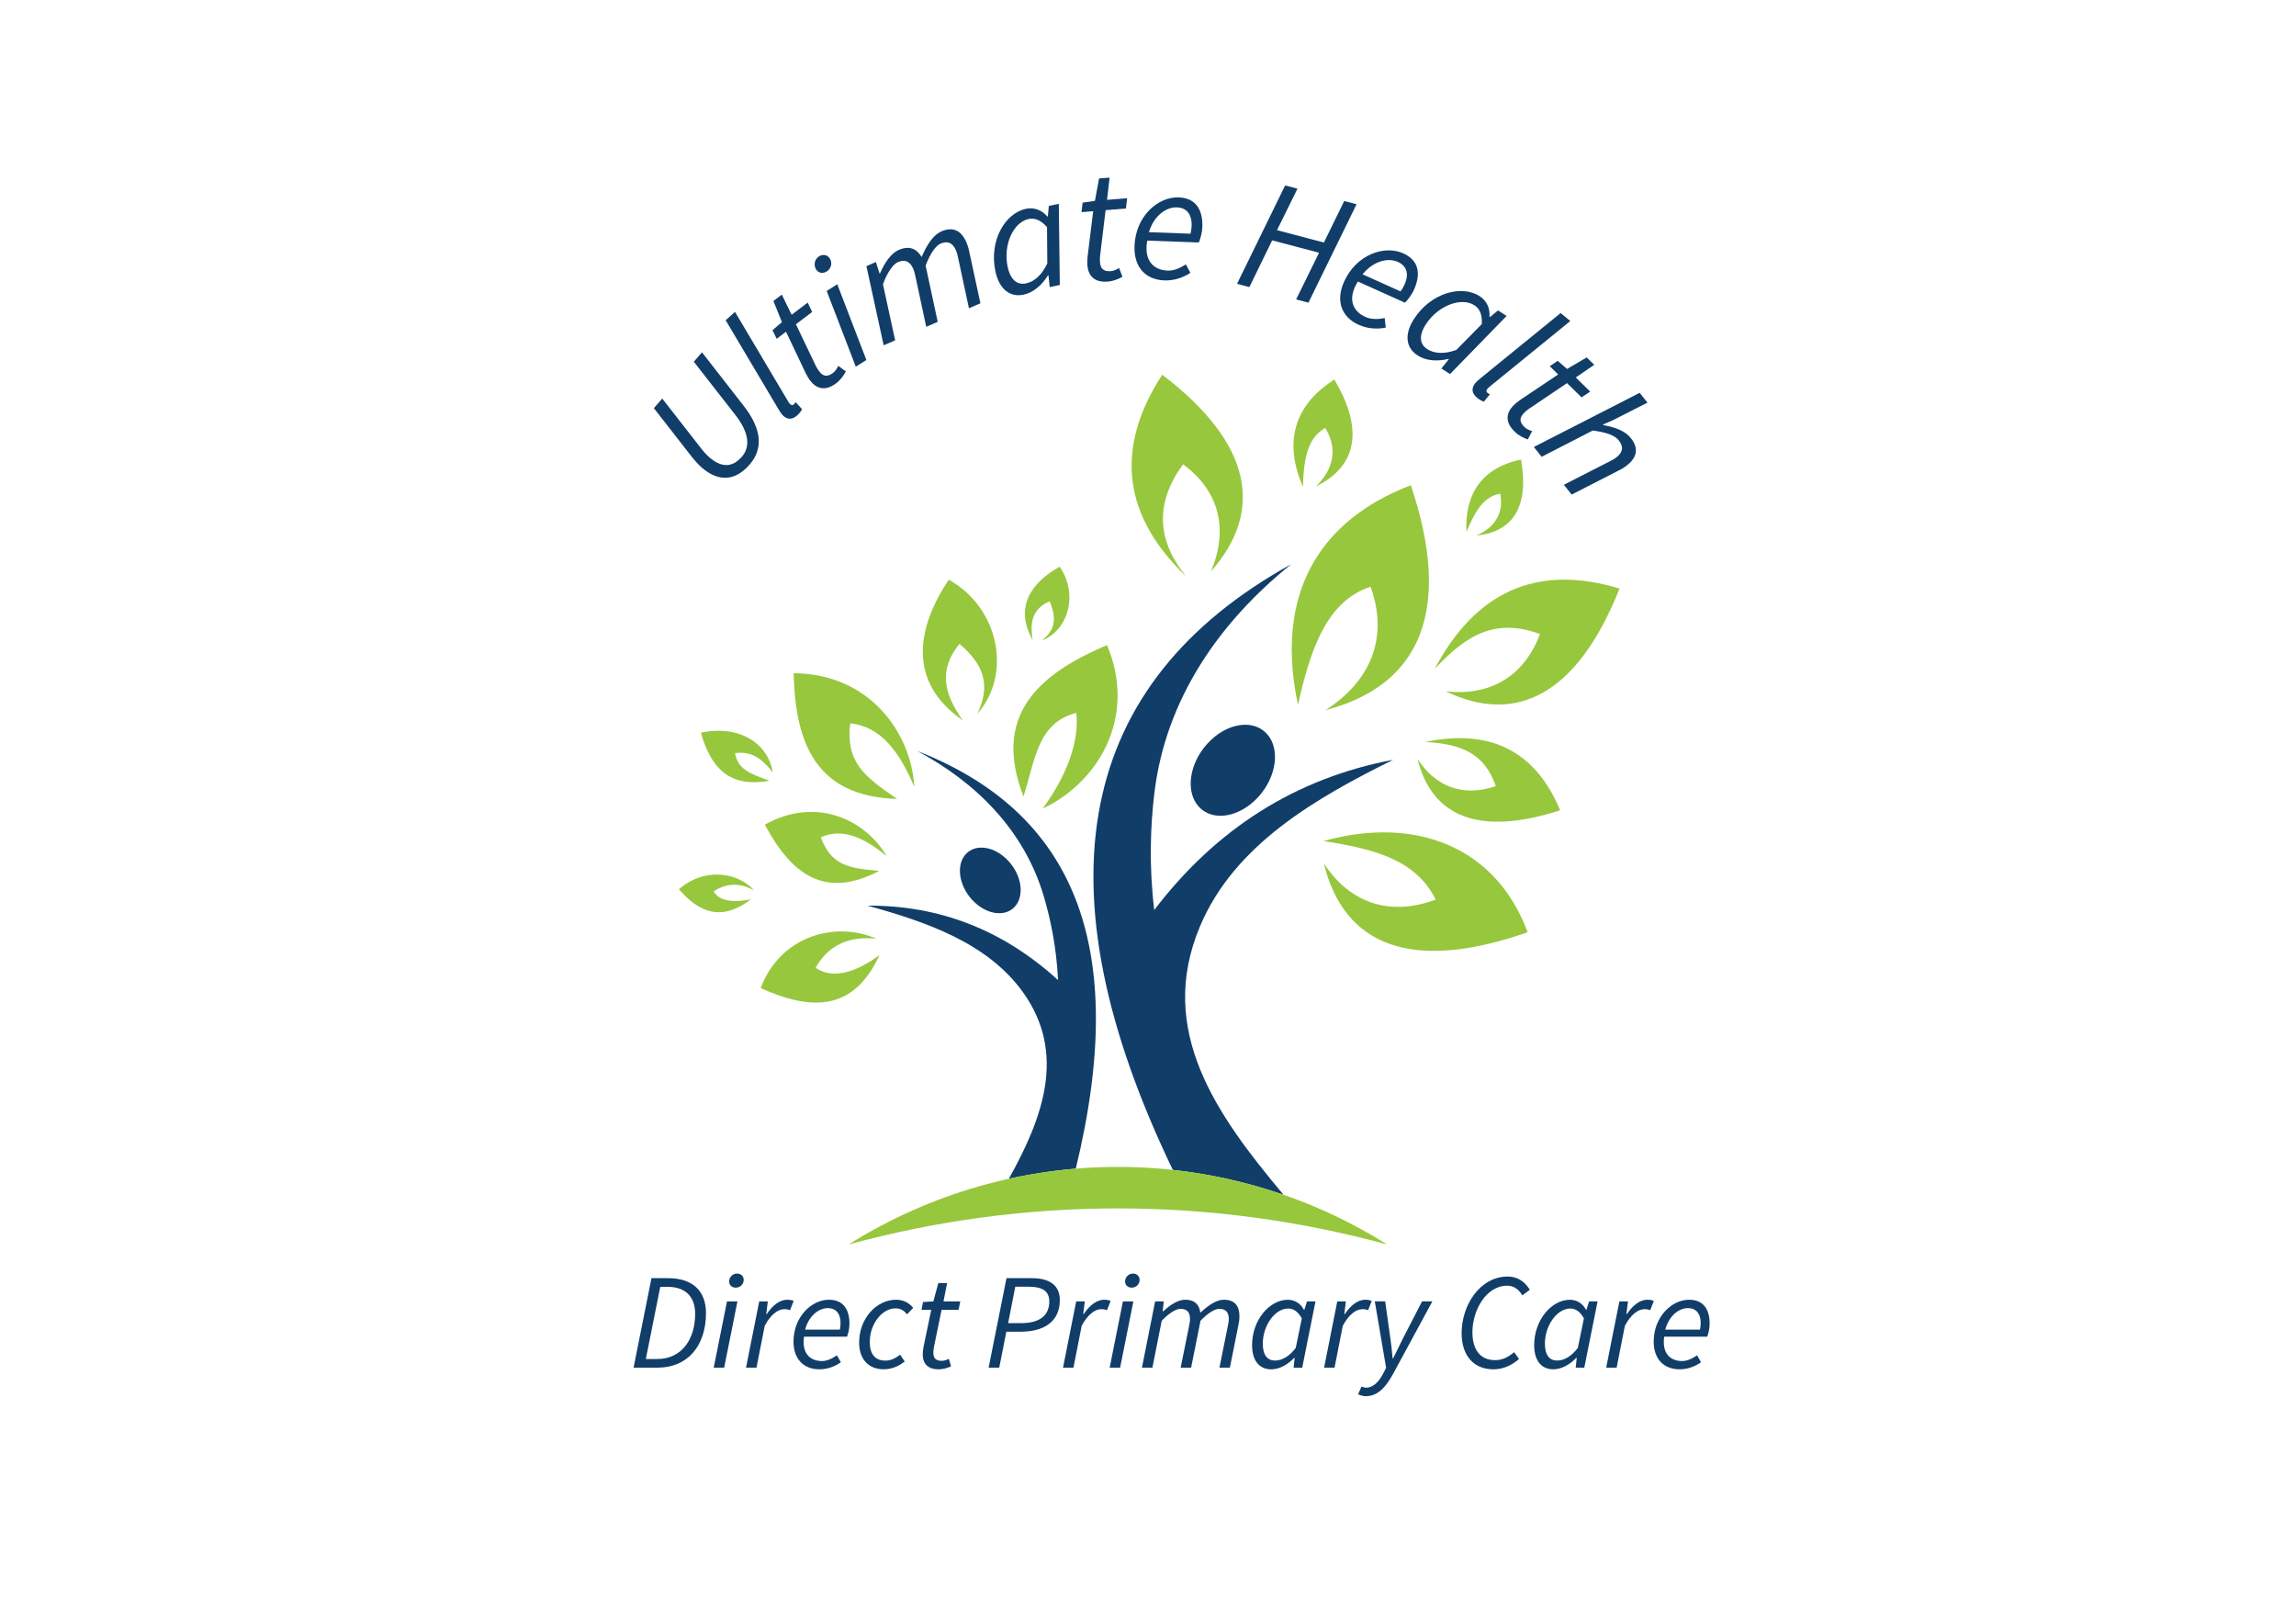 <?xml version="1.0" encoding="utf-8"?>
<!-- Generator: Adobe Illustrator 24.2.1, SVG Export Plug-In . SVG Version: 6.00 Build 0)  -->
<svg version="1.1" xmlns="http://www.w3.org/2000/svg" xmlns:xlink="http://www.w3.org/1999/xlink" x="0px" y="0px"
   viewBox="0 0 842 595" style="enable-background:new 0 0 842 595;" xml:space="preserve">
<style type="text/css">
  .st0{fill-rule:evenodd;clip-rule:evenodd;fill:#113D69;}
  .st1{fill-rule:evenodd;clip-rule:evenodd;fill:#97C73D;}
  .st2{fill:#113D69;}
</style>
<g id="Guides_For_Artboard">
</g>
<g id="Layer_1">
  <g id="Layer_9">
  </g>
  <g id="Layer_8">
    <path class="st0" d="M470.7,438.1c-24.48-29.2-46.72-60.23-30.63-98.44c12.64-30.03,42.66-47.09,70.83-61.06
      c-35.54,6.73-64.75,25.09-87.62,55.09c-1.94-16.24-1.4-30.78,0.05-42.84c4.17-34.73,24.01-62.87,50.16-83.95
      c-78.54,43.48-93.7,117.6-43.38,222.08C443.86,430.49,457.48,433.52,470.7,438.1z"/>
  </g>
  <g id="Layer_7">
    <path class="st1" d="M485.17,230.79v-29.83c7.15-9.63,17.76-17.48,32.22-23.03c15.42,45.73,3.58,73.39-31.31,82.47
      c16.82-10.77,23.17-26.86,16.56-45.24C494.69,217.67,489.21,223.36,485.17,230.79L485.17,230.79z M485.17,176.96v-1.52
      c4.29-5.69,4.74-12.18,0.82-18.51c-0.28,0.16-0.56,0.32-0.82,0.5v-15.27c1.27-1.03,2.66-2.03,4.17-2.99
      C499.67,156.64,497.77,169.41,485.17,176.96L485.17,176.96z M564.76,232.49c-5.88,15.66-18.47,22.87-34.6,21
      c26.29,12.64,48.5,0.72,63.76-37.67c-30.58-9.29-53,1.45-67.79,29.49C538.25,232.21,548.92,226.69,564.76,232.49L564.76,232.49z
       M548.55,288.25c-4.19-11.94-12.48-15.46-25.86-16.18c23.33-4.9,40.25,2.91,49.45,25.04c-29.57,9.59-47.07,2.47-52.27-18.79
      C526.47,288.54,536.66,292.36,548.55,288.25L548.55,288.25z M526.49,329.87c-17.01,6.33-31.58,1.18-41.02-13.32
      c7.44,30.45,32.47,40.11,74.75,25.28c-11.61-31.38-41.19-42.83-74.84-33.43C503.22,311.18,519.23,314.97,526.49,329.87
      L526.49,329.87z M550.18,181.05c-6.34,0.92-9.61,7.25-12.38,14.03c-0.76-13.45,5.31-23.53,20.01-26.56
      c3.02,17.31-2.98,26.57-16.41,27.84C548.26,193.45,551.55,188.04,550.18,181.05z M433.85,170.25c-10.2,14-9.82,27.7,1.15,41.11
      c-22.79-21.73-26.65-46.45-8.79-73.96c32.66,24.87,37.71,49.69,17.86,72.14C450.58,194.24,447.26,180.06,433.85,170.25
      L433.85,170.25z M485.17,142.15v15.27c-6.17,4.04-7.11,12.41-7.35,21.06C471.75,164.77,473.29,151.82,485.17,142.15L485.17,142.15
      z M485.17,175.44c-0.76,1.01-1.64,1.99-2.64,2.95c0.92-0.45,1.8-0.93,2.64-1.43V175.44L485.17,175.44z M485.17,200.96v29.83
      c-4.26,7.83-6.91,17.61-9.17,27.64C471.21,236.18,473.78,216.31,485.17,200.96z"/>
  </g>
  <g id="Layer_6">
    <path class="st0" d="M369.96,432.24c12.5-22.35,21.23-46.02,5.2-68.39c-13.05-18.23-35.83-25.91-57.03-31.77
      c26.45-0.14,49.75,8.96,69.88,27.3c-0.57-11.93-2.72-22.28-5.23-30.74c-7.21-24.34-24.94-41.77-46.36-53.25
      c56.96,22.3,78.13,70.75,58.09,153.14C386.27,429.22,378.07,430.46,369.96,432.24z"/>
  </g>
  <g id="Layer_5">
    <path class="st1" d="M351.85,236.08c-7.64,9.46-5.83,18.1,1.2,28.04c-20.61-14.21-16.68-34.24-5.11-51.57
      c18.85,10.61,23.08,35.07,10.44,49.22C363.51,251.24,360.71,243.58,351.85,236.08L351.85,236.08z M394.69,261.41
      c1.25,10.56-3.73,23.47-12.33,35.08c19.68-9.15,34.96-32.82,23.62-59.94c-26.36,11.12-41.86,26.57-30.64,55.52
      C379.66,278.58,380.44,265.08,394.69,261.41L394.69,261.41z M311.78,265.25c11.41,1.12,18.19,10.69,23.53,23.34
      c-1.15-20.04-16.54-41.57-44.24-41.73c0.54,26.43,8.66,45.18,37.93,46.1C317.15,284.8,310.12,279.74,311.78,265.25L311.78,265.25z
       M301,307.01c3.93,10.56,10.48,11.32,21.4,12.34c-20.25,10.63-32.32,0.92-41.92-16.96c18.92-10.55,36.91-1.73,44.69,11.54
      C317.12,307.33,309.16,303.39,301,307.01L301,307.01z M384.89,220.49c-6.15,2.71-7.33,7.47-6.19,14.22
      c-6.97-12.39-0.13-21.31,9.92-26.92c6.95,10.15,3.16,23.39-6.65,27.13C387.11,231.03,387.55,226.51,384.89,220.49L384.89,220.49z
       M269.55,276.15c1.01,5.98,5.56,7.58,12.64,10.12c-15.09,2.81-21.59-5.17-25.18-17.61c14.2-2.99,24.67,3.96,26.38,14.55
      C279.07,277.82,275.53,275.42,269.55,276.15L269.55,276.15z M299.1,354.91c6.76,4.54,15.5,1.14,23.43-4.7
      c-9.57,20.77-25.06,20.43-43.57,12.11c7.41-19.7,28.11-24.55,42.46-18.09C310.92,343.03,303.37,347.06,299.1,354.91L299.1,354.91z
       M261.7,326.87c2.26,3.82,7.84,4.07,13.7,2.9c-11.01,8.36-19.07,4.7-26.43-3.69c9.56-8.31,21.86-6.09,27.57,0.41
      C271.34,323.52,266.2,323.86,261.7,326.87z"/>
  </g>
  <g id="Layer_4">
    <path class="st1" d="M311.21,456.33c64.65-17.64,132.84-17.64,197.48,0C448.33,418.4,371.58,418.4,311.21,456.33z"/>
  </g>
  <g id="Layer_3">
    <path class="st0" d="M464.47,268.95c5.13,5.42,3.76,15.86-3.06,23.31c-6.82,7.45-16.52,9.1-21.65,3.68
      c-5.13-5.42-3.76-15.86,3.06-23.31C449.64,265.17,459.33,263.53,464.47,268.95z"/>
  </g>
  <g id="Layer_2">
    <path class="st0" d="M354.26,313.11c-3.7,3.91-2.71,11.43,2.21,16.8c4.92,5.37,11.9,6.56,15.6,2.65c3.7-3.91,2.71-11.43-2.21-16.8
      C364.94,310.38,357.96,309.2,354.26,313.11z"/>
  </g>
  <g>
    <g>
      <path class="st2" d="M239.8,149.68l3.05-3.54l14.13,18.1c1.1,1.46,2.14,2.58,3.23,3.51c4.27,3.67,8.3,3.85,11.87-0.3
        c2.96-3.44,2.93-8.5-2.49-15.41l-15.15-19.39l2.99-3.47l15.26,19.58c7.12,9.09,6.9,16.14,2.29,21.5
        c-5.2,6.05-11.33,6.6-17.52,1.28c-1.25-1.08-2.54-2.52-3.8-4.08L239.8,149.68z"/>
      <path class="st2" d="M286.9,152.11c-0.45-0.5-0.91-1.19-1.42-2.07l-19.36-32.61l3.42-3.07L289,147.15
        c0.31,0.53,0.52,0.76,0.7,0.96c0.48,0.54,1,0.56,1.45,0.15c0.21-0.19,0.33-0.3,0.62-0.82l2.37,2.6
        c-0.39,0.73-0.88,1.45-1.81,2.29C290.41,154.05,288.51,153.9,286.9,152.11z"/>
      <path class="st2" d="M297.13,139.57c-0.71-0.93-1.14-1.78-1.67-2.75l-7.21-15.18l-3.42,2.59l-1.53-3.15l3.45-2.97l-3.12-7.74
        l3.08-2.34l3.6,7.39l5.89-4.46l1.64,3.43l-5.96,4.51l7.34,15.35c0.34,0.65,0.69,1.23,1.14,1.83c1.45,1.92,2.95,2.31,5.15,0.65
        c0.94-0.71,1.47-1.7,1.9-2.57l2.79,2.03c-0.67,1.26-1.77,2.99-3.6,4.38C302.56,143.62,299.32,142.46,297.13,139.57z"/>
      <path class="st2" d="M299.29,98.81c-1.05-1.66-0.51-3.82,1.07-4.82c1.3-0.82,3.01-0.69,3.95,0.78c1.06,1.67,0.47,3.76-1.11,4.76
        C301.9,100.35,300.21,100.26,299.29,98.81z M303.17,106.69l3.88-2.46L317.72,132l-3.88,2.46L303.17,106.69z"/>
      <path class="st2" d="M317.74,97.59l3.47-1.51l1.33,4.19l0.22-0.1c1.67-3.84,4-7.29,6.77-8.5c4.24-1.84,6.79-0.2,8.46,2.56
        c2-4.75,4.43-8.16,7.2-9.37c4.44-1.93,7.4-0.17,9.18,3.93c0.56,1.28,0.84,2.28,1.16,3.88l4.01,18.54l-4.21,1.83l-3.85-17.96
        c-0.32-1.53-0.51-2.37-0.92-3.31c-1.18-2.72-3.02-3.58-5.7-2.42c-1.52,0.66-3.7,3.36-5.41,8.08l4.43,20.58l-4.21,1.83
        l-3.85-17.96c-0.32-1.53-0.51-2.37-0.91-3.31c-1.18-2.72-3.02-3.59-5.66-2.44c-1.56,0.68-3.74,3.38-5.45,8.1l4.47,20.56
        l-4.21,1.83L317.74,97.59z"/>
      <path class="st2" d="M365.03,99.44c-2.33-10.93,3.33-21.19,11.21-22.87c3.06-0.65,5.93,0.52,7.84,2.83l0.19-0.04l0.37-3.85
        l3.65-0.78l0.37,29.75l-3.7,0.79l-0.46-4.33l-0.19,0.04c-2.18,3.52-5.3,6.29-8.86,7.05C370.44,109.11,366.46,106.15,365.03,99.44
        z M384.07,96.58l-0.1-13.29c-2.31-2.65-4.57-3.45-6.74-2.99c-5.7,1.22-9.4,9.59-7.71,17.49c1.05,4.91,3.57,6.8,6.77,6.12
        C379.29,103.28,382.07,100.87,384.07,96.58z"/>
      <path class="st2" d="M398.78,97.34c-0.1-1.16-0.01-2.12,0.06-3.22l2.06-16.68l-4.28,0.35l0.4-3.48l4.51-0.66l1.52-8.21l3.86-0.32
        l-0.93,8.16l7.37-0.6l-0.45,3.77l-7.45,0.61l-2.04,16.89c-0.06,0.73-0.08,1.41-0.02,2.16c0.2,2.4,1.25,3.54,4,3.31
        c1.17-0.1,2.15-0.65,2.99-1.15l1.26,3.21c-1.25,0.7-3.1,1.58-5.39,1.77C401.19,103.67,399.08,100.96,398.78,97.34z"/>
      <path class="st2" d="M432.26,72.38c6.56,0.24,8.88,4.88,8.66,10.89c-0.08,2.32-0.83,4.59-1.28,5.64l-18.92-0.68
        c-1.33,7.48,2.45,10.82,7.52,11c2.29,0.08,4.75-1.02,6.64-2.29l1.66,3.1c-2.38,1.6-5.74,2.92-9.52,2.78
        c-6.86-0.25-11.25-4.8-10.97-12.61C416.45,79.25,424.68,72.1,432.26,72.38z M436.59,85.69c0.23-0.93,0.38-1.87,0.42-2.97
        c0.12-3.33-1.21-6.53-5.4-6.68c-4.25-0.15-8.6,3.42-10.28,9.1L436.59,85.69z"/>
      <path class="st2" d="M471.29,68l4.52,1.19l-7.5,15.21l17.2,4.53l7.45-15.22l4.52,1.19l-17.64,36.08l-4.52-1.19l8.41-17.12
        l-17.2-4.53l-8.36,17.13l-4.52-1.19L471.29,68z"/>
      <path class="st2" d="M514.62,92.9c5.98,2.69,6.39,7.86,3.92,13.35c-0.95,2.11-2.5,3.94-3.31,4.74l-17.26-7.76
        c-4.05,6.43-1.81,10.94,2.82,13.02c2.09,0.94,4.78,0.85,7.02,0.38l0.37,3.5c-2.81,0.58-6.42,0.54-9.87-1.01
        c-6.26-2.81-8.61-8.68-5.41-15.81C497.38,93.31,507.7,89.79,514.62,92.9z M513.61,106.85c0.56-0.77,1.06-1.59,1.51-2.59
        c1.37-3.04,1.34-6.5-2.48-8.22c-3.88-1.74-9.25-0.07-12.95,4.55L513.61,106.85z"/>
      <path class="st2" d="M518.59,116.89c6.07-9.38,17.32-12.64,24.08-8.26c2.62,1.7,3.83,4.55,3.55,7.54l0.17,0.11l2.98-2.46
        l3.14,2.03l-20.75,21.31l-3.17-2.05l2.73-3.38l-0.17-0.11c-4.03,0.95-8.2,0.71-11.25-1.27
        C515.58,127.55,514.86,122.64,518.59,116.89z M534.08,128.31l9.32-9.47c0.24-3.51-0.8-5.67-2.66-6.88
        c-4.9-3.17-13.42,0.14-17.82,6.93c-2.72,4.21-2.28,7.33,0.46,9.11C525.96,129.68,529.64,129.93,534.08,128.31z"/>
      <path class="st2" d="M541.07,140.43c0.43-0.52,1.04-1.07,1.84-1.71l29.41-23.93l3.54,2.93l-29.58,24.07
        c-0.47,0.39-0.68,0.63-0.84,0.83c-0.46,0.56-0.4,1.07,0.06,1.45c0.22,0.18,0.35,0.29,0.9,0.49l-2.22,2.72
        c-0.78-0.28-1.56-0.65-2.53-1.45C539.66,144.19,539.53,142.29,541.07,140.43z"/>
      <path class="st2" d="M554.98,148.72c0.82-0.83,1.59-1.39,2.48-2.06l13.96-9.36l-3.07-3.01l2.89-1.98l3.45,2.98l7.2-4.23
        l2.76,2.71l-6.78,4.64l5.28,5.17l-3.15,2.13l-5.34-5.23l-14.1,9.51c-0.59,0.43-1.12,0.86-1.64,1.4
        c-1.68,1.72-1.85,3.26,0.12,5.19c0.84,0.82,1.9,1.2,2.83,1.5l-1.6,3.06c-1.35-0.48-3.22-1.31-4.86-2.92
        C551.77,154.68,552.44,151.31,554.98,148.72z"/>
      <path class="st2" d="M601.31,144.04l2.86,3.6l-12.85,6.52l-3.5,1.52l0.15,0.19c4.28,0.83,7.92,2.02,10.11,4.78
        c3.06,3.85,2.12,7.16-1.39,9.94c-1.09,0.87-1.97,1.41-3.45,2.12l-16.88,8.65l-2.86-3.6l16.36-8.35c1.4-0.71,2.16-1.1,2.96-1.74
        c2.33-1.85,2.69-3.84,0.82-6.19c-1.42-1.79-4.43-2.99-9.57-3.6l-18.71,9.62l-2.86-3.6L601.31,144.04z"/>
    </g>
  </g>
  <g>
    <g>
      <path class="st2" d="M238.91,468.68h6.08c9.1,0,13.91,4.76,13.91,12.8c0,11.94-6.66,20.02-17.75,20.02h-8.8L238.91,468.68z
         M241.14,498.32c8.5,0,13.79-6.81,13.79-16.59c0-6.17-3.5-9.87-10.08-9.87h-2.72l-5.29,26.46H241.14z"/>
      <path class="st2" d="M266.61,477.19h3.83l-4.87,24.31h-3.83L266.61,477.19z M267.4,469.91c0-1.64,1.34-2.92,2.9-2.92
        c1.28,0,2.43,0.86,2.43,2.31c0,1.65-1.34,2.86-2.9,2.86C268.55,472.16,267.4,471.34,267.4,469.91z"/>
      <path class="st2" d="M278.43,477.19h3.15l-0.58,4.65h0.2c1.96-2.95,4.55-5.25,7.54-5.25c0.89,0,1.63,0.14,2.32,0.44l-1.34,3.42
        c-0.51-0.27-1.23-0.4-2.09-0.4c-2.42,0-5.1,2.12-7.19,6.12l-3.02,15.33h-3.83L278.43,477.19z"/>
      <path class="st2" d="M303.98,476.59c5.47,0,7.54,3.79,7.54,8.81c0,1.93-0.56,3.85-0.89,4.74h-15.78
        c-0.88,6.27,2.36,8.93,6.59,8.93c1.91,0,3.92-0.99,5.46-2.11l1.47,2.54c-1.94,1.4-4.69,2.6-7.85,2.6
        c-5.72,0-9.52-3.66-9.52-10.17C291.02,482.79,297.66,476.59,303.98,476.59z M307.99,487.55c0.16-0.78,0.26-1.57,0.26-2.48
        c0-2.77-1.21-5.4-4.7-5.4c-3.54,0-7.06,3.11-8.29,7.89H307.99z"/>
      <path class="st2" d="M315.07,492.33c0-9.03,6.46-15.74,13.55-15.74c2.88,0,4.84,1.28,6.29,2.97l-2.25,2.36
        c-1.28-1.47-2.4-2.16-4.29-2.16c-4.86,0-9.4,5.65-9.4,12.33c0,4.4,1.9,6.82,5.75,6.82c2.13,0,3.89-1.02,5.36-2.16l1.72,2.5
        c-1.77,1.34-4.25,2.84-7.81,2.84C318.71,502.1,315.07,498.55,315.07,492.33z"/>
      <path class="st2" d="M338.39,496.68c0-0.97,0.14-1.76,0.27-2.67l2.85-13.71h-3.58l0.57-2.87l3.79-0.24l1.82-6.72h3.22l-1.33,6.72
        h6.16l-0.63,3.1h-6.23l-2.85,13.89c-0.1,0.6-0.16,1.16-0.16,1.79c0,2.01,0.8,3.02,3.1,3.02c0.98,0,1.83-0.39,2.56-0.75l0.83,2.76
        c-1.08,0.5-2.68,1.1-4.59,1.1C339.96,502.1,338.39,499.71,338.39,496.68z"/>
      <path class="st2" d="M369.11,468.68h9.25c6.17,0,10.3,2.34,10.3,8.02c0,8.05-5.98,11.61-14.35,11.61h-5.26l-2.61,13.19h-3.89
        L369.11,468.68z M374.46,485.17c6.75,0,10.34-2.72,10.34-7.97c0-3.8-2.6-5.38-7.42-5.38h-5.05l-2.62,13.35H374.46z"/>
      <path class="st2" d="M394.67,477.19h3.15l-0.58,4.65h0.2c1.96-2.95,4.55-5.25,7.54-5.25c0.89,0,1.63,0.14,2.32,0.44l-1.34,3.42
        c-0.51-0.27-1.23-0.4-2.09-0.4c-2.42,0-5.1,2.12-7.19,6.12l-3.02,15.33h-3.83L394.67,477.19z"/>
      <path class="st2" d="M411.81,477.19h3.83l-4.87,24.31h-3.83L411.81,477.19z M412.6,469.91c0-1.64,1.34-2.92,2.9-2.92
        c1.28,0,2.43,0.86,2.43,2.31c0,1.65-1.34,2.86-2.9,2.86C413.75,472.16,412.6,471.34,412.6,469.91z"/>
      <path class="st2" d="M423.62,477.19h3.15l-0.38,3.64h0.2c2.55-2.38,5.48-4.24,8-4.24c3.85,0,5.25,2.11,5.61,4.77
        c3.11-2.97,6.1-4.77,8.62-4.77c4.04,0,5.71,2.33,5.71,6.06c0,1.16-0.12,2.02-0.4,3.35l-3.1,15.5h-3.83l3.03-15.01
        c0.26-1.28,0.4-1.98,0.4-2.83c0-2.47-1.12-3.74-3.55-3.74c-1.38,0-3.94,1.34-6.82,4.38l-3.45,17.2h-3.83l3.03-15.01
        c0.26-1.28,0.4-1.98,0.4-2.83c0-2.47-1.12-3.74-3.52-3.74c-1.42,0-3.98,1.34-6.86,4.38l-3.42,17.2h-3.83L423.62,477.19z"/>
      <path class="st2" d="M459.17,493.28c0-9.31,6.4-16.68,13.11-16.68c2.61,0,4.74,1.45,5.9,3.67h0.16l0.97-3.07h3.11l-4.87,24.31
        h-3.15l0.38-3.61h-0.16c-2.39,2.49-5.42,4.21-8.45,4.21C461.89,502.1,459.17,498.99,459.17,493.28z M475.18,494.26l2.23-10.84
        c-1.42-2.56-3.13-3.61-4.98-3.61c-4.86,0-9.33,6.18-9.33,12.91c0,4.18,1.72,6.17,4.45,6.17
        C470.12,498.89,472.81,497.4,475.18,494.26z"/>
      <path class="st2" d="M490.42,477.19h3.15l-0.58,4.65h0.2c1.96-2.95,4.55-5.25,7.54-5.25c0.89,0,1.63,0.14,2.32,0.44l-1.34,3.42
        c-0.51-0.27-1.23-0.4-2.09-0.4c-2.42,0-5.1,2.12-7.19,6.12l-3.02,15.33h-3.83L490.42,477.19z"/>
      <path class="st2" d="M498.05,511.25l1.26-2.86c0.56,0.3,1.14,0.44,1.77,0.44c2.45,0,4.7-2.17,6.36-5.54l0.88-1.76l-4.15-24.35
        h3.81l1.91,13.63c0.33,2.24,0.62,4.99,0.81,7.27h0.2c1.13-2.3,2.39-4.92,3.58-7.27l7.03-13.63h3.78l-14.28,26.37
        c-2.58,4.71-5.5,8.41-10.17,8.41C500.16,511.97,498.99,511.73,498.05,511.25z"/>
      <path class="st2" d="M536.01,488.87c0-10.34,6.76-20.79,16.93-20.79c3.74,0,6.43,2.09,8.08,4.86l-2.75,2.05
        c-1.26-2.12-3.03-3.55-5.54-3.55c-7.8,0-12.76,9.1-12.76,17.05c0,5.96,2.5,10.25,8.35,10.25c2.65,0,4.83-1.13,6.96-2.93
        l1.78,2.51c-2.43,2.08-5.46,3.78-9.43,3.78C540.16,502.1,536.01,496.72,536.01,488.87z"/>
      <path class="st2" d="M562.62,493.28c0-9.31,6.4-16.68,13.11-16.68c2.61,0,4.74,1.45,5.9,3.67h0.16l0.97-3.07h3.11L581,501.5
        h-3.15l0.38-3.61h-0.16c-2.39,2.49-5.42,4.21-8.45,4.21C565.34,502.1,562.62,498.99,562.62,493.28z M578.63,494.26l2.23-10.84
        c-1.42-2.56-3.13-3.61-4.98-3.61c-4.86,0-9.33,6.18-9.33,12.91c0,4.18,1.72,6.17,4.45,6.17
        C573.57,498.89,576.25,497.4,578.63,494.26z"/>
      <path class="st2" d="M593.87,477.19h3.15l-0.58,4.65h0.2c1.96-2.95,4.55-5.25,7.54-5.25c0.89,0,1.63,0.14,2.32,0.44l-1.34,3.42
        c-0.51-0.27-1.23-0.4-2.09-0.4c-2.42,0-5.1,2.12-7.19,6.12l-3.02,15.33h-3.83L593.87,477.19z"/>
      <path class="st2" d="M619.43,476.59c5.47,0,7.54,3.79,7.54,8.81c0,1.93-0.56,3.85-0.89,4.74H610.3
        c-0.88,6.27,2.36,8.93,6.59,8.93c1.91,0,3.92-0.99,5.46-2.11l1.47,2.54c-1.94,1.4-4.69,2.6-7.85,2.6
        c-5.72,0-9.52-3.66-9.52-10.17C606.47,482.79,613.11,476.59,619.43,476.59z M623.43,487.55c0.16-0.78,0.26-1.57,0.26-2.48
        c0-2.77-1.21-5.4-4.7-5.4c-3.54,0-7.06,3.11-8.29,7.89H623.43z"/>
    </g>
  </g>
</g>
</svg>
